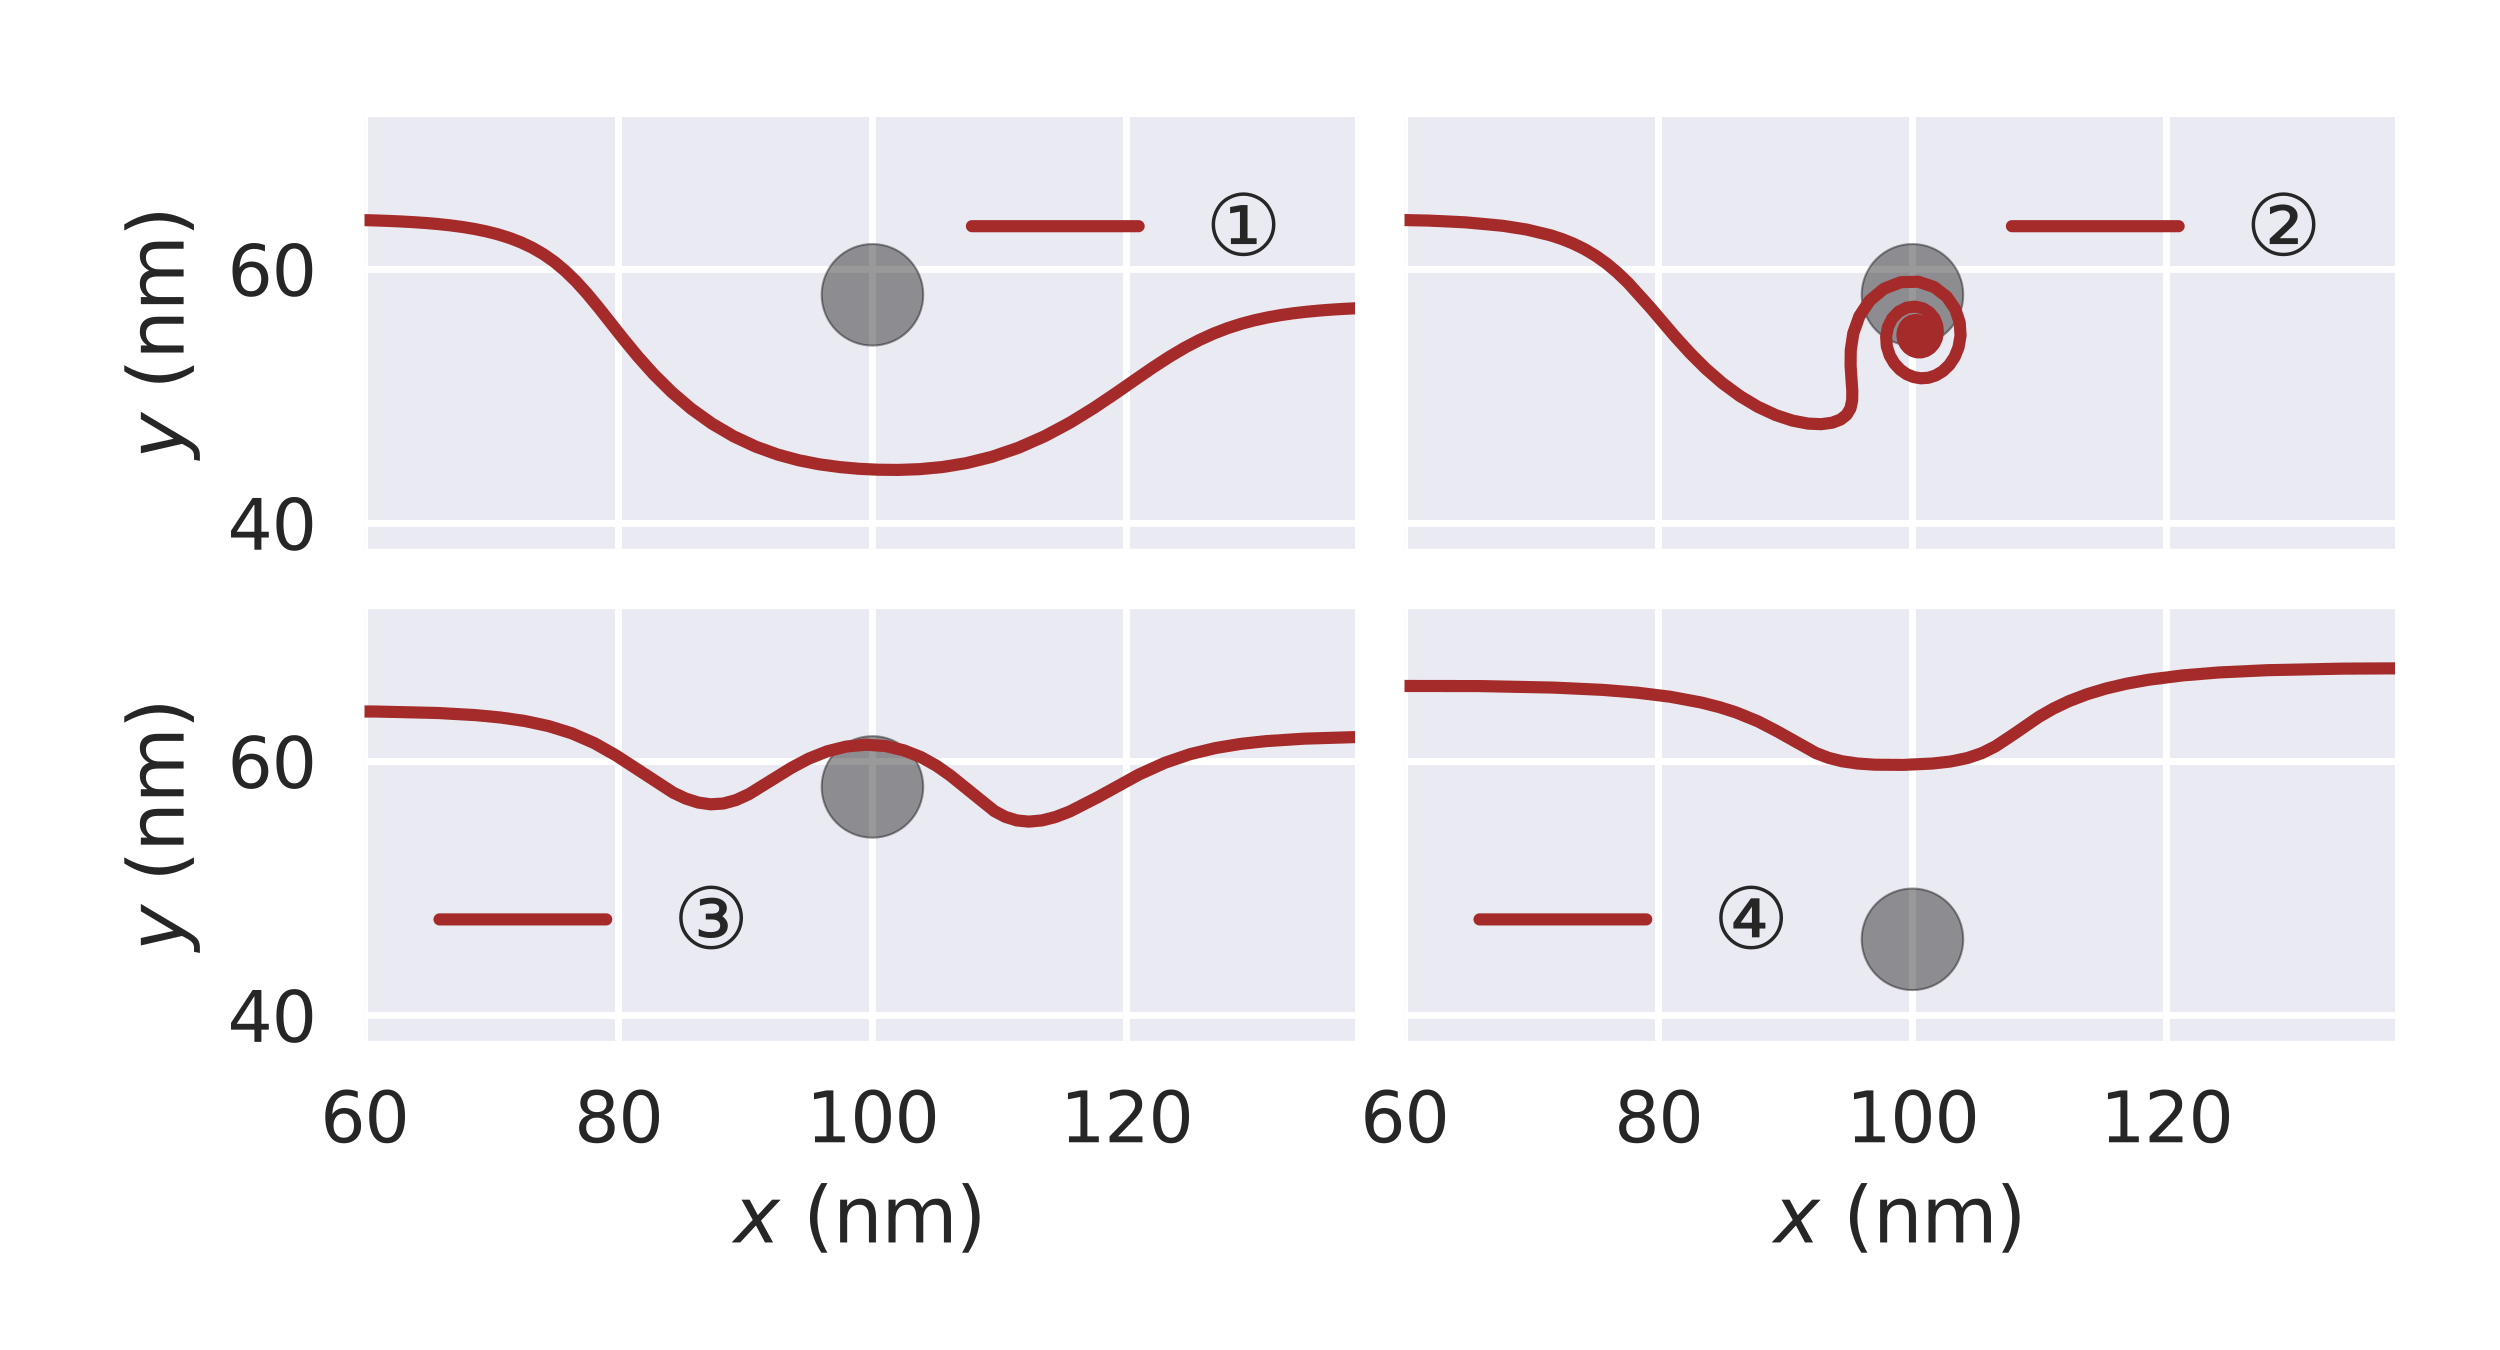 <?xml version="1.0" encoding="utf-8" standalone="no"?>
<!DOCTYPE svg PUBLIC "-//W3C//DTD SVG 1.1//EN"
  "http://www.w3.org/Graphics/SVG/1.1/DTD/svg11.dtd">
<svg xmlns:xlink="http://www.w3.org/1999/xlink" width="360pt" height="194.4pt" viewBox="0 0 360 194.4" xmlns="http://www.w3.org/2000/svg" version="1.1">
 <defs>
  <style type="text/css">*{stroke-linejoin: round; stroke-linecap: butt}</style>
 </defs>
 <g id="figure_1">
  <g id="patch_1">
   <path d="M 0 194.4 
L 360 194.4 
L 360 0 
L 0 0 
z
" style="fill: #ffffff"/>
  </g>
  <g id="axes_1">
   <g id="patch_2">
    <path d="M 52.49 79.024 
L 195.119 79.024 
L 195.119 16.852 
L 52.49 16.852 
z
" style="fill: #eaeaf2"/>
   </g>
   <g id="matplotlib.axis_1">
    <g id="xtick_1">
     <g id="line2d_1">
      <path d="M 52.49 79.024 
L 52.49 16.852 
" clip-path="url(#pbd3dc78b0e)" style="fill: none; stroke: #ffffff; stroke-linecap: round"/>
     </g>
    </g>
    <g id="xtick_2">
     <g id="line2d_2">
      <path d="M 89.062 79.024 
L 89.062 16.852 
" clip-path="url(#pbd3dc78b0e)" style="fill: none; stroke: #ffffff; stroke-linecap: round"/>
     </g>
    </g>
    <g id="xtick_3">
     <g id="line2d_3">
      <path d="M 125.633 79.024 
L 125.633 16.852 
" clip-path="url(#pbd3dc78b0e)" style="fill: none; stroke: #ffffff; stroke-linecap: round"/>
     </g>
    </g>
    <g id="xtick_4">
     <g id="line2d_4">
      <path d="M 162.205 79.024 
L 162.205 16.852 
" clip-path="url(#pbd3dc78b0e)" style="fill: none; stroke: #ffffff; stroke-linecap: round"/>
     </g>
    </g>
   </g>
   <g id="matplotlib.axis_2">
    <g id="ytick_1">
     <g id="line2d_5">
      <path d="M 52.49 75.367 
L 195.119 75.367 
" clip-path="url(#pbd3dc78b0e)" style="fill: none; stroke: #ffffff; stroke-linecap: round"/>
     </g>
     <g id="line2d_6"/>
     <g id="text_1">
      <!-- 40 -->
      <g style="fill: #262626" transform="translate(32.765 79.166)scale(0.1 -0.1)">
       <defs>
        <path id="DejaVuSans-34" d="M 2419 4116 
L 825 1625 
L 2419 1625 
L 2419 4116 
z
M 2253 4666 
L 3047 4666 
L 3047 1625 
L 3713 1625 
L 3713 1100 
L 3047 1100 
L 3047 0 
L 2419 0 
L 2419 1100 
L 313 1100 
L 313 1709 
L 2253 4666 
z
" transform="scale(0.016)"/>
        <path id="DejaVuSans-30" d="M 2034 4250 
Q 1547 4250 1301 3770 
Q 1056 3291 1056 2328 
Q 1056 1369 1301 889 
Q 1547 409 2034 409 
Q 2525 409 2770 889 
Q 3016 1369 3016 2328 
Q 3016 3291 2770 3770 
Q 2525 4250 2034 4250 
z
M 2034 4750 
Q 2819 4750 3233 4129 
Q 3647 3509 3647 2328 
Q 3647 1150 3233 529 
Q 2819 -91 2034 -91 
Q 1250 -91 836 529 
Q 422 1150 422 2328 
Q 422 3509 836 4129 
Q 1250 4750 2034 4750 
z
" transform="scale(0.016)"/>
       </defs>
       <use xlink:href="#DejaVuSans-34"/>
       <use xlink:href="#DejaVuSans-30" x="63.623"/>
      </g>
     </g>
    </g>
    <g id="ytick_2">
     <g id="line2d_7">
      <path d="M 52.49 38.795 
L 195.119 38.795 
" clip-path="url(#pbd3dc78b0e)" style="fill: none; stroke: #ffffff; stroke-linecap: round"/>
     </g>
     <g id="line2d_8"/>
     <g id="text_2">
      <!-- 60 -->
      <g style="fill: #262626" transform="translate(32.765 42.594)scale(0.1 -0.1)">
       <defs>
        <path id="DejaVuSans-36" d="M 2113 2584 
Q 1688 2584 1439 2293 
Q 1191 2003 1191 1497 
Q 1191 994 1439 701 
Q 1688 409 2113 409 
Q 2538 409 2786 701 
Q 3034 994 3034 1497 
Q 3034 2003 2786 2293 
Q 2538 2584 2113 2584 
z
M 3366 4563 
L 3366 3988 
Q 3128 4100 2886 4159 
Q 2644 4219 2406 4219 
Q 1781 4219 1451 3797 
Q 1122 3375 1075 2522 
Q 1259 2794 1537 2939 
Q 1816 3084 2150 3084 
Q 2853 3084 3261 2657 
Q 3669 2231 3669 1497 
Q 3669 778 3244 343 
Q 2819 -91 2113 -91 
Q 1303 -91 875 529 
Q 447 1150 447 2328 
Q 447 3434 972 4092 
Q 1497 4750 2381 4750 
Q 2619 4750 2861 4703 
Q 3103 4656 3366 4563 
z
" transform="scale(0.016)"/>
       </defs>
       <use xlink:href="#DejaVuSans-36"/>
       <use xlink:href="#DejaVuSans-30" x="63.623"/>
      </g>
     </g>
    </g>
    <g id="text_3">
     <!-- $y$ (nm) -->
     <g style="fill: #262626" transform="translate(26.455 66.088)rotate(-90)scale(0.11 -0.11)">
      <defs>
       <path id="DejaVuSans-Oblique-79" d="M 1588 -325 
Q 1188 -997 936 -1164 
Q 684 -1331 294 -1331 
L -159 -1331 
L -63 -850 
L 269 -850 
Q 509 -850 678 -719 
Q 847 -588 1056 -206 
L 1234 128 
L 459 3500 
L 1069 3500 
L 1650 819 
L 3256 3500 
L 3859 3500 
L 1588 -325 
z
" transform="scale(0.016)"/>
       <path id="DejaVuSans-20" transform="scale(0.016)"/>
       <path id="DejaVuSans-28" d="M 1984 4856 
Q 1566 4138 1362 3434 
Q 1159 2731 1159 2009 
Q 1159 1288 1364 580 
Q 1569 -128 1984 -844 
L 1484 -844 
Q 1016 -109 783 600 
Q 550 1309 550 2009 
Q 550 2706 781 3412 
Q 1013 4119 1484 4856 
L 1984 4856 
z
" transform="scale(0.016)"/>
       <path id="DejaVuSans-6e" d="M 3513 2113 
L 3513 0 
L 2938 0 
L 2938 2094 
Q 2938 2591 2744 2837 
Q 2550 3084 2163 3084 
Q 1697 3084 1428 2787 
Q 1159 2491 1159 1978 
L 1159 0 
L 581 0 
L 581 3500 
L 1159 3500 
L 1159 2956 
Q 1366 3272 1645 3428 
Q 1925 3584 2291 3584 
Q 2894 3584 3203 3211 
Q 3513 2838 3513 2113 
z
" transform="scale(0.016)"/>
       <path id="DejaVuSans-6d" d="M 3328 2828 
Q 3544 3216 3844 3400 
Q 4144 3584 4550 3584 
Q 5097 3584 5394 3201 
Q 5691 2819 5691 2113 
L 5691 0 
L 5113 0 
L 5113 2094 
Q 5113 2597 4934 2840 
Q 4756 3084 4391 3084 
Q 3944 3084 3684 2787 
Q 3425 2491 3425 1978 
L 3425 0 
L 2847 0 
L 2847 2094 
Q 2847 2600 2669 2842 
Q 2491 3084 2119 3084 
Q 1678 3084 1418 2786 
Q 1159 2488 1159 1978 
L 1159 0 
L 581 0 
L 581 3500 
L 1159 3500 
L 1159 2956 
Q 1356 3278 1631 3431 
Q 1906 3584 2284 3584 
Q 2666 3584 2933 3390 
Q 3200 3197 3328 2828 
z
" transform="scale(0.016)"/>
       <path id="DejaVuSans-29" d="M 513 4856 
L 1013 4856 
Q 1481 4119 1714 3412 
Q 1947 2706 1947 2009 
Q 1947 1309 1714 600 
Q 1481 -109 1013 -844 
L 513 -844 
Q 928 -128 1133 580 
Q 1338 1288 1338 2009 
Q 1338 2731 1133 3434 
Q 928 4138 513 4856 
z
" transform="scale(0.016)"/>
      </defs>
      <use xlink:href="#DejaVuSans-Oblique-79" transform="translate(0 0.125)"/>
      <use xlink:href="#DejaVuSans-20" transform="translate(59.18 0.125)"/>
      <use xlink:href="#DejaVuSans-28" transform="translate(90.967 0.125)"/>
      <use xlink:href="#DejaVuSans-6e" transform="translate(129.98 0.125)"/>
      <use xlink:href="#DejaVuSans-6d" transform="translate(193.359 0.125)"/>
      <use xlink:href="#DejaVuSans-29" transform="translate(290.771 0.125)"/>
     </g>
    </g>
   </g>
   <g id="patch_3">
    <path d="M 125.633 49.767 
C 127.573 49.767 129.434 48.996 130.805 47.624 
C 132.177 46.253 132.948 44.392 132.948 42.452 
C 132.948 40.513 132.177 38.652 130.805 37.28 
C 129.434 35.909 127.573 35.138 125.633 35.138 
C 123.693 35.138 121.833 35.909 120.461 37.28 
C 119.09 38.652 118.319 40.513 118.319 42.452 
C 118.319 44.392 119.09 46.253 120.461 47.624 
C 121.833 48.996 123.693 49.767 125.633 49.767 
z
" clip-path="url(#pbd3dc78b0e)" style="opacity: 0.4; stroke: #000000; stroke-width: 0.3; stroke-linejoin: miter"/>
   </g>
   <g id="line2d_9">
    <path d="M -1 31.481 
L 0.214 31.481 
L 1.868 31.481 
L 3.558 31.481 
L 5.277 31.481 
L 7.018 31.481 
L 8.777 31.482 
L 10.55 31.482 
L 12.333 31.482 
L 14.126 31.483 
L 15.924 31.483 
L 17.729 31.484 
L 19.537 31.485 
L 21.348 31.486 
L 23.162 31.487 
L 24.979 31.489 
L 26.796 31.491 
L 28.615 31.493 
L 30.434 31.496 
L 32.255 31.5 
L 34.075 31.505 
L 35.896 31.511 
L 37.717 31.518 
L 39.538 31.527 
L 41.358 31.538 
L 43.178 31.552 
L 44.997 31.569 
L 46.816 31.591 
L 48.632 31.618 
L 50.447 31.651 
L 52.26 31.692 
L 54.07 31.744 
L 55.877 31.808 
L 57.679 31.888 
L 59.475 31.987 
L 61.264 32.11 
L 63.045 32.262 
L 64.815 32.45 
L 66.571 32.683 
L 68.313 32.97 
L 70.035 33.322 
L 71.735 33.754 
L 73.411 34.28 
L 75.058 34.919 
L 76.677 35.689 
L 78.268 36.613 
L 79.834 37.712 
L 81.385 39.007 
L 82.936 40.517 
L 84.512 42.255 
L 86.145 44.224 
L 87.876 46.414 
L 89.756 48.796 
L 91.83 51.317 
L 94.14 53.9 
L 96.705 56.445 
L 99.513 58.846 
L 102.521 61.002 
L 105.656 62.838 
L 108.835 64.32 
L 111.979 65.456 
L 115.035 66.284 
L 117.982 66.862 
L 120.832 67.251 
L 123.628 67.501 
L 126.433 67.639 
L 129.323 67.669 
L 132.371 67.563 
L 135.636 67.264 
L 139.138 66.695 
L 142.842 65.779 
L 146.653 64.477 
L 150.438 62.809 
L 154.066 60.868 
L 157.444 58.791 
L 160.537 56.716 
L 163.354 54.756 
L 165.936 52.98 
L 168.326 51.422 
L 170.571 50.088 
L 172.707 48.964 
L 174.763 48.03 
L 176.76 47.262 
L 178.714 46.633 
L 180.637 46.123 
L 182.536 45.71 
L 184.418 45.376 
L 186.287 45.108 
L 188.145 44.892 
L 189.997 44.719 
L 191.842 44.58 
L 193.683 44.469 
L 195.52 44.38 
L 197.354 44.309 
L 199.187 44.252 
L 201.017 44.206 
L 202.846 44.17 
L 204.674 44.14 
L 206.501 44.117 
L 208.328 44.098 
L 210.153 44.083 
L 211.978 44.071 
L 213.803 44.061 
L 215.627 44.054 
L 217.451 44.047 
L 219.273 44.042 
L 221.096 44.038 
L 222.917 44.035 
L 224.738 44.033 
L 226.557 44.03 
L 228.375 44.029 
L 230.192 44.027 
L 232.006 44.026 
L 233.817 44.025 
" clip-path="url(#pbd3dc78b0e)" style="fill: none; stroke: #a52a2a; stroke-width: 1.75; stroke-linecap: round"/>
   </g>
   <g id="patch_4">
    <path d="M 52.49 79.024 
L 52.49 16.852 
" style="fill: none"/>
   </g>
   <g id="patch_5">
    <path d="M 195.119 79.024 
L 195.119 16.852 
" style="fill: none"/>
   </g>
   <g id="patch_6">
    <path d="M 52.49 79.024 
L 195.119 79.024 
" style="fill: none"/>
   </g>
   <g id="patch_7">
    <path d="M 52.49 16.852 
L 195.119 16.852 
" style="fill: none"/>
   </g>
   <g id="legend_1">
    <g id="line2d_10">
     <path d="M 139.961 32.57 
L 151.961 32.57 
L 163.961 32.57 
" style="fill: none; stroke: #a52a2a; stroke-width: 1.75; stroke-linecap: round"/>
    </g>
    <g id="text_4">
     <!-- ① -->
     <g style="fill: #262626" transform="translate(173.561 36.77)scale(0.12 -0.12)">
      <defs>
       <path id="DejaVuSans-2460" d="M 5263 2331 
Q 5263 1334 4561 635 
Q 3859 -63 2866 -63 
Q 1878 -63 1176 635 
Q 475 1334 475 2331 
Q 475 2950 797 3528 
Q 1119 4106 1695 4415 
Q 2272 4725 2866 4725 
Q 3469 4725 4045 4415 
Q 4622 4106 4942 3531 
Q 5263 2956 5263 2331 
z
M 734 2331 
Q 734 1444 1357 819 
Q 1981 194 2869 194 
Q 3756 194 4379 819 
Q 5003 1444 5003 2331 
Q 5003 2891 4718 3402 
Q 4434 3913 3921 4189 
Q 3409 4466 2869 4466 
Q 2328 4466 1815 4189 
Q 1303 3913 1018 3402 
Q 734 2891 734 2331 
z
M 1922 1288 
L 2600 1288 
L 2600 3281 
L 1863 3147 
L 1863 3622 
L 2666 3769 
L 3169 3769 
L 3169 1288 
L 3850 1288 
L 3850 844 
L 1922 844 
L 1922 1288 
z
" transform="scale(0.016)"/>
      </defs>
      <use xlink:href="#DejaVuSans-2460"/>
     </g>
    </g>
   </g>
  </g>
  <g id="axes_2">
   <g id="patch_8">
    <path d="M 202.251 79.024 
L 344.88 79.024 
L 344.88 16.852 
L 202.251 16.852 
z
" style="fill: #eaeaf2"/>
   </g>
   <g id="matplotlib.axis_3">
    <g id="xtick_5">
     <g id="line2d_11">
      <path d="M 202.251 79.024 
L 202.251 16.852 
" clip-path="url(#p0dfe35f0f9)" style="fill: none; stroke: #ffffff; stroke-linecap: round"/>
     </g>
     <g id="line2d_12"/>
    </g>
    <g id="xtick_6">
     <g id="line2d_13">
      <path d="M 238.822 79.024 
L 238.822 16.852 
" clip-path="url(#p0dfe35f0f9)" style="fill: none; stroke: #ffffff; stroke-linecap: round"/>
     </g>
     <g id="line2d_14"/>
    </g>
    <g id="xtick_7">
     <g id="line2d_15">
      <path d="M 275.394 79.024 
L 275.394 16.852 
" clip-path="url(#p0dfe35f0f9)" style="fill: none; stroke: #ffffff; stroke-linecap: round"/>
     </g>
     <g id="line2d_16"/>
    </g>
    <g id="xtick_8">
     <g id="line2d_17">
      <path d="M 311.966 79.024 
L 311.966 16.852 
" clip-path="url(#p0dfe35f0f9)" style="fill: none; stroke: #ffffff; stroke-linecap: round"/>
     </g>
     <g id="line2d_18"/>
    </g>
   </g>
   <g id="matplotlib.axis_4">
    <g id="ytick_3">
     <g id="line2d_19">
      <path d="M 202.251 75.367 
L 344.88 75.367 
" clip-path="url(#p0dfe35f0f9)" style="fill: none; stroke: #ffffff; stroke-linecap: round"/>
     </g>
     <g id="line2d_20"/>
    </g>
    <g id="ytick_4">
     <g id="line2d_21">
      <path d="M 202.251 38.795 
L 344.88 38.795 
" clip-path="url(#p0dfe35f0f9)" style="fill: none; stroke: #ffffff; stroke-linecap: round"/>
     </g>
     <g id="line2d_22"/>
    </g>
   </g>
   <g id="patch_9">
    <path d="M 275.394 49.767 
C 277.334 49.767 279.194 48.996 280.566 47.624 
C 281.938 46.253 282.708 44.392 282.708 42.452 
C 282.708 40.513 281.938 38.652 280.566 37.28 
C 279.194 35.909 277.334 35.138 275.394 35.138 
C 273.454 35.138 271.594 35.909 270.222 37.28 
C 268.85 38.652 268.08 40.513 268.08 42.452 
C 268.08 44.392 268.85 46.253 270.222 47.624 
C 271.594 48.996 273.454 49.767 275.394 49.767 
z
" clip-path="url(#p0dfe35f0f9)" style="opacity: 0.4; stroke: #000000; stroke-width: 0.3; stroke-linejoin: miter"/>
   </g>
   <g id="line2d_23">
    <path d="M 148.371 31.481 
L 196.58 31.575 
L 205.65 31.761 
L 211.049 32.02 
L 216.379 32.512 
L 219.866 33.06 
L 223.274 33.883 
L 224.942 34.431 
L 226.582 35.094 
L 228.193 35.888 
L 229.778 36.833 
L 231.342 37.947 
L 232.895 39.246 
L 234.453 40.743 
L 237.691 44.335 
L 241.322 48.59 
L 243.373 50.842 
L 245.608 53.069 
L 248.017 55.168 
L 250.557 57.039 
L 253.156 58.594 
L 255.72 59.78 
L 258.147 60.577 
L 260.349 60.999 
L 262.257 61.082 
L 263.83 60.872 
L 265.051 60.408 
L 265.92 59.717 
L 266.461 58.809 
L 266.711 57.673 
L 266.731 56.289 
L 266.483 52.667 
L 266.508 50.428 
L 266.873 47.993 
L 267.749 45.53 
L 269.231 43.295 
L 271.283 41.58 
L 273.717 40.632 
L 276.234 40.567 
L 278.522 41.334 
L 280.338 42.741 
L 281.564 44.531 
L 282.2 46.456 
L 282.319 48.321 
L 282.033 50.003 
L 281.451 51.433 
L 280.666 52.585 
L 279.749 53.457 
L 278.751 54.056 
L 277.708 54.394 
L 276.646 54.476 
L 275.589 54.307 
L 274.566 53.888 
L 273.612 53.221 
L 272.775 52.312 
L 272.117 51.185 
L 271.704 49.885 
L 271.603 48.488 
L 271.858 47.104 
L 272.474 45.864 
L 273.403 44.897 
L 274.545 44.309 
L 275.764 44.152 
L 276.915 44.413 
L 277.876 45.023 
L 278.568 45.874 
L 278.958 46.849 
L 279.054 47.839 
L 278.892 48.756 
L 278.52 49.537 
L 277.994 50.141 
L 277.367 50.545 
L 276.689 50.742 
L 276.006 50.731 
L 275.361 50.524 
L 274.797 50.141 
L 274.352 49.612 
L 274.06 48.978 
L 273.946 48.289 
L 274.02 47.607 
L 274.273 46.994 
L 274.68 46.508 
L 275.192 46.192 
L 275.752 46.069 
L 276.298 46.139 
L 276.776 46.378 
L 277.145 46.748 
L 277.379 47.198 
L 277.47 47.678 
L 277.427 48.141 
L 277.268 48.549 
L 277.018 48.872 
L 276.358 49.202 
L 275.685 49.088 
L 275.203 48.616 
L 275.051 47.969 
L 275.253 47.38 
L 275.705 47.051 
L 276.213 47.069 
L 276.588 47.377 
L 276.718 47.822 
L 276.687 48.04 
L 276.687 48.04 
" clip-path="url(#p0dfe35f0f9)" style="fill: none; stroke: #a52a2a; stroke-width: 1.75; stroke-linecap: round"/>
   </g>
   <g id="patch_10">
    <path d="M 202.251 79.024 
L 202.251 16.852 
" style="fill: none"/>
   </g>
   <g id="patch_11">
    <path d="M 344.88 79.024 
L 344.88 16.852 
" style="fill: none"/>
   </g>
   <g id="patch_12">
    <path d="M 202.251 79.024 
L 344.88 79.024 
" style="fill: none"/>
   </g>
   <g id="patch_13">
    <path d="M 202.251 16.852 
L 344.88 16.852 
" style="fill: none"/>
   </g>
   <g id="legend_2">
    <g id="line2d_24">
     <path d="M 289.721 32.57 
L 301.721 32.57 
L 313.721 32.57 
" style="fill: none; stroke: #a52a2a; stroke-width: 1.75; stroke-linecap: round"/>
    </g>
    <g id="text_5">
     <!-- ② -->
     <g style="fill: #262626" transform="translate(323.321 36.77)scale(0.12 -0.12)">
      <defs>
       <path id="DejaVuSans-2461" d="M 5263 2331 
Q 5263 1334 4561 635 
Q 3859 -63 2866 -63 
Q 1878 -63 1176 635 
Q 475 1334 475 2331 
Q 475 2950 797 3528 
Q 1119 4106 1695 4415 
Q 2272 4725 2866 4725 
Q 3469 4725 4045 4415 
Q 4622 4106 4942 3531 
Q 5263 2956 5263 2331 
z
M 734 2331 
Q 734 1444 1357 819 
Q 1981 194 2869 194 
Q 3756 194 4379 819 
Q 5003 1444 5003 2331 
Q 5003 2891 4718 3402 
Q 4434 3913 3921 4189 
Q 3409 4466 2869 4466 
Q 2328 4466 1815 4189 
Q 1303 3913 1018 3402 
Q 734 2891 734 2331 
z
M 2581 1288 
L 3944 1288 
L 3944 844 
L 1831 844 
L 1831 1247 
Q 2088 1488 2497 1864 
Q 2906 2241 3009 2347 
Q 3203 2544 3276 2676 
Q 3350 2809 3350 2934 
Q 3350 3131 3201 3253 
Q 3053 3375 2809 3375 
Q 2625 3375 2419 3315 
Q 2213 3256 1853 3075 
L 1853 3609 
Q 2156 3722 2382 3770 
Q 2609 3819 2800 3819 
Q 3309 3819 3617 3583 
Q 3925 3347 3925 2956 
Q 3925 2775 3850 2611 
Q 3775 2447 3581 2228 
Q 3528 2172 3250 1911 
Q 2972 1650 2581 1288 
z
" transform="scale(0.016)"/>
      </defs>
      <use xlink:href="#DejaVuSans-2461"/>
     </g>
    </g>
   </g>
  </g>
  <g id="axes_3">
   <g id="patch_14">
    <path d="M 52.49 149.888 
L 195.119 149.888 
L 195.119 87.716 
L 52.49 87.716 
z
" style="fill: #eaeaf2"/>
   </g>
   <g id="matplotlib.axis_5">
    <g id="xtick_9">
     <g id="line2d_25">
      <path d="M 52.49 149.888 
L 52.49 87.716 
" clip-path="url(#pefd485f276)" style="fill: none; stroke: #ffffff; stroke-linecap: round"/>
     </g>
     <g id="line2d_26"/>
     <g id="text_6">
      <!-- 60 -->
      <g style="fill: #262626" transform="translate(46.127 164.486)scale(0.1 -0.1)">
       <use xlink:href="#DejaVuSans-36"/>
       <use xlink:href="#DejaVuSans-30" x="63.623"/>
      </g>
     </g>
    </g>
    <g id="xtick_10">
     <g id="line2d_27">
      <path d="M 89.062 149.888 
L 89.062 87.716 
" clip-path="url(#pefd485f276)" style="fill: none; stroke: #ffffff; stroke-linecap: round"/>
     </g>
     <g id="line2d_28"/>
     <g id="text_7">
      <!-- 80 -->
      <g style="fill: #262626" transform="translate(82.699 164.486)scale(0.1 -0.1)">
       <defs>
        <path id="DejaVuSans-38" d="M 2034 2216 
Q 1584 2216 1326 1975 
Q 1069 1734 1069 1313 
Q 1069 891 1326 650 
Q 1584 409 2034 409 
Q 2484 409 2743 651 
Q 3003 894 3003 1313 
Q 3003 1734 2745 1975 
Q 2488 2216 2034 2216 
z
M 1403 2484 
Q 997 2584 770 2862 
Q 544 3141 544 3541 
Q 544 4100 942 4425 
Q 1341 4750 2034 4750 
Q 2731 4750 3128 4425 
Q 3525 4100 3525 3541 
Q 3525 3141 3298 2862 
Q 3072 2584 2669 2484 
Q 3125 2378 3379 2068 
Q 3634 1759 3634 1313 
Q 3634 634 3220 271 
Q 2806 -91 2034 -91 
Q 1263 -91 848 271 
Q 434 634 434 1313 
Q 434 1759 690 2068 
Q 947 2378 1403 2484 
z
M 1172 3481 
Q 1172 3119 1398 2916 
Q 1625 2713 2034 2713 
Q 2441 2713 2670 2916 
Q 2900 3119 2900 3481 
Q 2900 3844 2670 4047 
Q 2441 4250 2034 4250 
Q 1625 4250 1398 4047 
Q 1172 3844 1172 3481 
z
" transform="scale(0.016)"/>
       </defs>
       <use xlink:href="#DejaVuSans-38"/>
       <use xlink:href="#DejaVuSans-30" x="63.623"/>
      </g>
     </g>
    </g>
    <g id="xtick_11">
     <g id="line2d_29">
      <path d="M 125.633 149.888 
L 125.633 87.716 
" clip-path="url(#pefd485f276)" style="fill: none; stroke: #ffffff; stroke-linecap: round"/>
     </g>
     <g id="line2d_30"/>
     <g id="text_8">
      <!-- 100 -->
      <g style="fill: #262626" transform="translate(116.089 164.486)scale(0.1 -0.1)">
       <defs>
        <path id="DejaVuSans-31" d="M 794 531 
L 1825 531 
L 1825 4091 
L 703 3866 
L 703 4441 
L 1819 4666 
L 2450 4666 
L 2450 531 
L 3481 531 
L 3481 0 
L 794 0 
L 794 531 
z
" transform="scale(0.016)"/>
       </defs>
       <use xlink:href="#DejaVuSans-31"/>
       <use xlink:href="#DejaVuSans-30" x="63.623"/>
       <use xlink:href="#DejaVuSans-30" x="127.246"/>
      </g>
     </g>
    </g>
    <g id="xtick_12">
     <g id="line2d_31">
      <path d="M 162.205 149.888 
L 162.205 87.716 
" clip-path="url(#pefd485f276)" style="fill: none; stroke: #ffffff; stroke-linecap: round"/>
     </g>
     <g id="line2d_32"/>
     <g id="text_9">
      <!-- 120 -->
      <g style="fill: #262626" transform="translate(152.661 164.486)scale(0.1 -0.1)">
       <defs>
        <path id="DejaVuSans-32" d="M 1228 531 
L 3431 531 
L 3431 0 
L 469 0 
L 469 531 
Q 828 903 1448 1529 
Q 2069 2156 2228 2338 
Q 2531 2678 2651 2914 
Q 2772 3150 2772 3378 
Q 2772 3750 2511 3984 
Q 2250 4219 1831 4219 
Q 1534 4219 1204 4116 
Q 875 4013 500 3803 
L 500 4441 
Q 881 4594 1212 4672 
Q 1544 4750 1819 4750 
Q 2544 4750 2975 4387 
Q 3406 4025 3406 3419 
Q 3406 3131 3298 2873 
Q 3191 2616 2906 2266 
Q 2828 2175 2409 1742 
Q 1991 1309 1228 531 
z
" transform="scale(0.016)"/>
       </defs>
       <use xlink:href="#DejaVuSans-31"/>
       <use xlink:href="#DejaVuSans-32" x="63.623"/>
       <use xlink:href="#DejaVuSans-30" x="127.246"/>
      </g>
     </g>
    </g>
    <g id="text_10">
     <!-- $x$ (nm) -->
     <g style="fill: #262626" transform="translate(105.655 178.924)scale(0.11 -0.11)">
      <defs>
       <path id="DejaVuSans-Oblique-78" d="M 3841 3500 
L 2234 1784 
L 3219 0 
L 2559 0 
L 1819 1388 
L 531 0 
L -166 0 
L 1556 1844 
L 641 3500 
L 1300 3500 
L 1972 2234 
L 3144 3500 
L 3841 3500 
z
" transform="scale(0.016)"/>
      </defs>
      <use xlink:href="#DejaVuSans-Oblique-78" transform="translate(0 0.125)"/>
      <use xlink:href="#DejaVuSans-20" transform="translate(59.18 0.125)"/>
      <use xlink:href="#DejaVuSans-28" transform="translate(90.967 0.125)"/>
      <use xlink:href="#DejaVuSans-6e" transform="translate(129.98 0.125)"/>
      <use xlink:href="#DejaVuSans-6d" transform="translate(193.359 0.125)"/>
      <use xlink:href="#DejaVuSans-29" transform="translate(290.771 0.125)"/>
     </g>
    </g>
   </g>
   <g id="matplotlib.axis_6">
    <g id="ytick_5">
     <g id="line2d_33">
      <path d="M 52.49 146.231 
L 195.119 146.231 
" clip-path="url(#pefd485f276)" style="fill: none; stroke: #ffffff; stroke-linecap: round"/>
     </g>
     <g id="line2d_34"/>
     <g id="text_11">
      <!-- 40 -->
      <g style="fill: #262626" transform="translate(32.765 150.03)scale(0.1 -0.1)">
       <use xlink:href="#DejaVuSans-34"/>
       <use xlink:href="#DejaVuSans-30" x="63.623"/>
      </g>
     </g>
    </g>
    <g id="ytick_6">
     <g id="line2d_35">
      <path d="M 52.49 109.659 
L 195.119 109.659 
" clip-path="url(#pefd485f276)" style="fill: none; stroke: #ffffff; stroke-linecap: round"/>
     </g>
     <g id="line2d_36"/>
     <g id="text_12">
      <!-- 60 -->
      <g style="fill: #262626" transform="translate(32.765 113.458)scale(0.1 -0.1)">
       <use xlink:href="#DejaVuSans-36"/>
       <use xlink:href="#DejaVuSans-30" x="63.623"/>
      </g>
     </g>
    </g>
    <g id="text_13">
     <!-- $y$ (nm) -->
     <g style="fill: #262626" transform="translate(26.455 136.952)rotate(-90)scale(0.11 -0.11)">
      <use xlink:href="#DejaVuSans-Oblique-79" transform="translate(0 0.125)"/>
      <use xlink:href="#DejaVuSans-20" transform="translate(59.18 0.125)"/>
      <use xlink:href="#DejaVuSans-28" transform="translate(90.967 0.125)"/>
      <use xlink:href="#DejaVuSans-6e" transform="translate(129.98 0.125)"/>
      <use xlink:href="#DejaVuSans-6d" transform="translate(193.359 0.125)"/>
      <use xlink:href="#DejaVuSans-29" transform="translate(290.771 0.125)"/>
     </g>
    </g>
   </g>
   <g id="patch_15">
    <path d="M 125.633 120.631 
C 127.573 120.631 129.434 119.86 130.805 118.488 
C 132.177 117.117 132.948 115.256 132.948 113.316 
C 132.948 111.377 132.177 109.516 130.805 108.144 
C 129.434 106.773 127.573 106.002 125.633 106.002 
C 123.693 106.002 121.833 106.773 120.461 108.144 
C 119.09 109.516 118.319 111.377 118.319 113.316 
C 118.319 115.256 119.09 117.117 120.461 118.488 
C 121.833 119.86 123.693 120.631 125.633 120.631 
z
" clip-path="url(#pefd485f276)" style="opacity: 0.4; stroke: #000000; stroke-width: 0.3; stroke-linejoin: miter"/>
   </g>
   <g id="line2d_37">
    <path d="M -1 102.345 
L 54.109 102.458 
L 63.166 102.68 
L 68.547 102.984 
L 72.091 103.322 
L 75.581 103.825 
L 78.999 104.558 
L 82.328 105.594 
L 85.566 107 
L 88.742 108.803 
L 96.947 114.148 
L 98.71 114.979 
L 100.51 115.561 
L 102.328 115.82 
L 104.153 115.709 
L 105.984 115.212 
L 107.843 114.358 
L 111.827 111.889 
L 114.055 110.514 
L 116.484 109.234 
L 119.105 108.191 
L 121.87 107.5 
L 124.697 107.238 
L 127.488 107.429 
L 130.15 108.046 
L 132.61 109.02 
L 134.83 110.256 
L 136.809 111.644 
L 143.212 116.811 
L 144.759 117.627 
L 146.399 118.139 
L 148.16 118.314 
L 150.042 118.14 
L 152.019 117.636 
L 154.051 116.853 
L 158.118 114.776 
L 163.957 111.558 
L 167.694 109.86 
L 171.373 108.602 
L 175.029 107.719 
L 178.679 107.119 
L 182.327 106.722 
L 187.801 106.368 
L 195.1 106.144 
L 207.87 106.02 
L 235.163 105.988 
L 235.163 105.988 
" clip-path="url(#pefd485f276)" style="fill: none; stroke: #a52a2a; stroke-width: 1.75; stroke-linecap: round"/>
   </g>
   <g id="patch_16">
    <path d="M 52.49 149.888 
L 52.49 87.716 
" style="fill: none"/>
   </g>
   <g id="patch_17">
    <path d="M 195.119 149.888 
L 195.119 87.716 
" style="fill: none"/>
   </g>
   <g id="patch_18">
    <path d="M 52.49 149.888 
L 195.119 149.888 
" style="fill: none"/>
   </g>
   <g id="patch_19">
    <path d="M 52.49 87.716 
L 195.119 87.716 
" style="fill: none"/>
   </g>
   <g id="legend_3">
    <g id="line2d_38">
     <path d="M 63.29 132.392 
L 75.29 132.392 
L 87.29 132.392 
" style="fill: none; stroke: #a52a2a; stroke-width: 1.75; stroke-linecap: round"/>
    </g>
    <g id="text_14">
     <!-- ③ -->
     <g style="fill: #262626" transform="translate(96.89 136.592)scale(0.12 -0.12)">
      <defs>
       <path id="DejaVuSans-2462" d="M 5263 2331 
Q 5263 1334 4561 635 
Q 3859 -63 2866 -63 
Q 1878 -63 1176 635 
Q 475 1334 475 2331 
Q 475 2950 797 3528 
Q 1119 4106 1695 4415 
Q 2272 4725 2866 4725 
Q 3469 4725 4045 4415 
Q 4622 4106 4942 3531 
Q 5263 2956 5263 2331 
z
M 734 2331 
Q 734 1444 1357 819 
Q 1981 194 2869 194 
Q 3756 194 4379 819 
Q 5003 1444 5003 2331 
Q 5003 2891 4718 3402 
Q 4434 3913 3921 4189 
Q 3409 4466 2869 4466 
Q 2328 4466 1815 4189 
Q 1303 3913 1018 3402 
Q 734 2891 734 2331 
z
M 3713 2422 
Q 3753 2413 3937 2211 
Q 4122 2009 4122 1719 
Q 4122 1278 3784 1034 
Q 3447 791 2838 791 
Q 2638 791 2425 827 
Q 2213 863 1938 947 
L 1938 1472 
Q 2222 1322 2417 1278 
Q 2613 1234 2825 1234 
Q 3191 1234 3370 1357 
Q 3550 1481 3550 1719 
Q 3550 1941 3383 2062 
Q 3216 2184 2906 2184 
L 2469 2184 
L 2469 2622 
L 2922 2622 
Q 3203 2622 3340 2715 
Q 3478 2809 3478 2991 
Q 3478 3178 3334 3276 
Q 3191 3375 2906 3375 
Q 2744 3375 2555 3342 
Q 2366 3309 2031 3209 
L 2031 3681 
Q 2328 3756 2540 3787 
Q 2753 3819 2944 3819 
Q 3447 3819 3748 3605 
Q 4050 3391 4050 3031 
Q 4050 2778 3887 2600 
Q 3725 2422 3713 2422 
z
" transform="scale(0.016)"/>
      </defs>
      <use xlink:href="#DejaVuSans-2462"/>
     </g>
    </g>
   </g>
  </g>
  <g id="axes_4">
   <g id="patch_20">
    <path d="M 202.251 149.888 
L 344.88 149.888 
L 344.88 87.716 
L 202.251 87.716 
z
" style="fill: #eaeaf2"/>
   </g>
   <g id="matplotlib.axis_7">
    <g id="xtick_13">
     <g id="line2d_39">
      <path d="M 202.251 149.888 
L 202.251 87.716 
" clip-path="url(#p45ab8cae4a)" style="fill: none; stroke: #ffffff; stroke-linecap: round"/>
     </g>
     <g id="line2d_40"/>
     <g id="text_15">
      <!-- 60 -->
      <g style="fill: #262626" transform="translate(195.888 164.486)scale(0.1 -0.1)">
       <use xlink:href="#DejaVuSans-36"/>
       <use xlink:href="#DejaVuSans-30" x="63.623"/>
      </g>
     </g>
    </g>
    <g id="xtick_14">
     <g id="line2d_41">
      <path d="M 238.822 149.888 
L 238.822 87.716 
" clip-path="url(#p45ab8cae4a)" style="fill: none; stroke: #ffffff; stroke-linecap: round"/>
     </g>
     <g id="line2d_42"/>
     <g id="text_16">
      <!-- 80 -->
      <g style="fill: #262626" transform="translate(232.46 164.486)scale(0.1 -0.1)">
       <use xlink:href="#DejaVuSans-38"/>
       <use xlink:href="#DejaVuSans-30" x="63.623"/>
      </g>
     </g>
    </g>
    <g id="xtick_15">
     <g id="line2d_43">
      <path d="M 275.394 149.888 
L 275.394 87.716 
" clip-path="url(#p45ab8cae4a)" style="fill: none; stroke: #ffffff; stroke-linecap: round"/>
     </g>
     <g id="line2d_44"/>
     <g id="text_17">
      <!-- 100 -->
      <g style="fill: #262626" transform="translate(265.85 164.486)scale(0.1 -0.1)">
       <use xlink:href="#DejaVuSans-31"/>
       <use xlink:href="#DejaVuSans-30" x="63.623"/>
       <use xlink:href="#DejaVuSans-30" x="127.246"/>
      </g>
     </g>
    </g>
    <g id="xtick_16">
     <g id="line2d_45">
      <path d="M 311.966 149.888 
L 311.966 87.716 
" clip-path="url(#p45ab8cae4a)" style="fill: none; stroke: #ffffff; stroke-linecap: round"/>
     </g>
     <g id="line2d_46"/>
     <g id="text_18">
      <!-- 120 -->
      <g style="fill: #262626" transform="translate(302.422 164.486)scale(0.1 -0.1)">
       <use xlink:href="#DejaVuSans-31"/>
       <use xlink:href="#DejaVuSans-32" x="63.623"/>
       <use xlink:href="#DejaVuSans-30" x="127.246"/>
      </g>
     </g>
    </g>
    <g id="text_19">
     <!-- $x$ (nm) -->
     <g style="fill: #262626" transform="translate(255.415 178.924)scale(0.11 -0.11)">
      <use xlink:href="#DejaVuSans-Oblique-78" transform="translate(0 0.125)"/>
      <use xlink:href="#DejaVuSans-20" transform="translate(59.18 0.125)"/>
      <use xlink:href="#DejaVuSans-28" transform="translate(90.967 0.125)"/>
      <use xlink:href="#DejaVuSans-6e" transform="translate(129.98 0.125)"/>
      <use xlink:href="#DejaVuSans-6d" transform="translate(193.359 0.125)"/>
      <use xlink:href="#DejaVuSans-29" transform="translate(290.771 0.125)"/>
     </g>
    </g>
   </g>
   <g id="matplotlib.axis_8">
    <g id="ytick_7">
     <g id="line2d_47">
      <path d="M 202.251 146.231 
L 344.88 146.231 
" clip-path="url(#p45ab8cae4a)" style="fill: none; stroke: #ffffff; stroke-linecap: round"/>
     </g>
     <g id="line2d_48"/>
    </g>
    <g id="ytick_8">
     <g id="line2d_49">
      <path d="M 202.251 109.659 
L 344.88 109.659 
" clip-path="url(#p45ab8cae4a)" style="fill: none; stroke: #ffffff; stroke-linecap: round"/>
     </g>
     <g id="line2d_50"/>
    </g>
   </g>
   <g id="patch_21">
    <path d="M 275.394 142.574 
C 277.334 142.574 279.194 141.803 280.566 140.431 
C 281.938 139.06 282.708 137.199 282.708 135.259 
C 282.708 133.32 281.938 131.459 280.566 130.087 
C 279.194 128.716 277.334 127.945 275.394 127.945 
C 273.454 127.945 271.594 128.716 270.222 130.087 
C 268.85 131.459 268.08 133.32 268.08 135.259 
C 268.08 137.199 268.85 139.06 270.222 140.431 
C 271.594 141.803 273.454 142.574 275.394 142.574 
z
" clip-path="url(#p45ab8cae4a)" style="opacity: 0.4; stroke: #000000; stroke-width: 0.3; stroke-linejoin: miter"/>
   </g>
   <g id="line2d_51">
    <path d="M 148.371 98.688 
L 212.947 98.796 
L 223.711 99.013 
L 230.697 99.337 
L 235.734 99.74 
L 240.497 100.33 
L 244.877 101.142 
L 247.535 101.811 
L 249.962 102.578 
L 253.164 103.882 
L 255.903 105.304 
L 261.52 108.453 
L 263.278 109.122 
L 265.25 109.624 
L 267.483 109.948 
L 269.98 110.114 
L 274.088 110.141 
L 278.282 109.948 
L 280.909 109.652 
L 283.296 109.16 
L 285.419 108.435 
L 287.319 107.483 
L 289.95 105.744 
L 293.601 103.233 
L 295.674 102.04 
L 297.973 100.947 
L 300.508 99.978 
L 303.269 99.145 
L 306.234 98.45 
L 309.37 97.886 
L 314.324 97.256 
L 319.49 96.835 
L 326.574 96.503 
L 337.4 96.282 
L 355.6 96.188 
L 361 96.181 
L 361 96.181 
" clip-path="url(#p45ab8cae4a)" style="fill: none; stroke: #a52a2a; stroke-width: 1.75; stroke-linecap: round"/>
   </g>
   <g id="patch_22">
    <path d="M 202.251 149.888 
L 202.251 87.716 
" style="fill: none"/>
   </g>
   <g id="patch_23">
    <path d="M 344.88 149.888 
L 344.88 87.716 
" style="fill: none"/>
   </g>
   <g id="patch_24">
    <path d="M 202.251 149.888 
L 344.88 149.888 
" style="fill: none"/>
   </g>
   <g id="patch_25">
    <path d="M 202.251 87.716 
L 344.88 87.716 
" style="fill: none"/>
   </g>
   <g id="legend_4">
    <g id="line2d_52">
     <path d="M 213.051 132.392 
L 225.051 132.392 
L 237.051 132.392 
" style="fill: none; stroke: #a52a2a; stroke-width: 1.75; stroke-linecap: round"/>
    </g>
    <g id="text_20">
     <!-- ④ -->
     <g style="fill: #262626" transform="translate(246.651 136.592)scale(0.12 -0.12)">
      <defs>
       <path id="DejaVuSans-2463" d="M 5263 2331 
Q 5263 1334 4561 635 
Q 3859 -63 2866 -63 
Q 1878 -63 1176 635 
Q 475 1334 475 2331 
Q 475 2950 797 3528 
Q 1119 4106 1695 4415 
Q 2272 4725 2866 4725 
Q 3469 4725 4045 4415 
Q 4622 4106 4942 3531 
Q 5263 2956 5263 2331 
z
M 734 2331 
Q 734 1444 1357 819 
Q 1981 194 2869 194 
Q 3756 194 4379 819 
Q 5003 1444 5003 2331 
Q 5003 2891 4718 3402 
Q 4434 3913 3921 4189 
Q 3409 4466 2869 4466 
Q 2328 4466 1815 4189 
Q 1303 3913 1018 3402 
Q 734 2891 734 2331 
z
M 2931 3138 
L 2091 1944 
L 2931 1944 
L 2931 3138 
z
M 2856 3769 
L 3500 3769 
L 3500 1944 
L 3941 1944 
L 3941 1503 
L 3500 1503 
L 3500 844 
L 2931 844 
L 2931 1503 
L 1541 1503 
L 1541 1947 
L 2856 3769 
z
" transform="scale(0.016)"/>
      </defs>
      <use xlink:href="#DejaVuSans-2463"/>
     </g>
    </g>
   </g>
  </g>
 </g>
 <defs>
  <clipPath id="pbd3dc78b0e">
   <rect x="52.49" y="16.852" width="142.629" height="62.172"/>
  </clipPath>
  <clipPath id="p0dfe35f0f9">
   <rect x="202.251" y="16.852" width="142.629" height="62.172"/>
  </clipPath>
  <clipPath id="pefd485f276">
   <rect x="52.49" y="87.716" width="142.629" height="62.172"/>
  </clipPath>
  <clipPath id="p45ab8cae4a">
   <rect x="202.251" y="87.716" width="142.629" height="62.172"/>
  </clipPath>
 </defs>
</svg>
